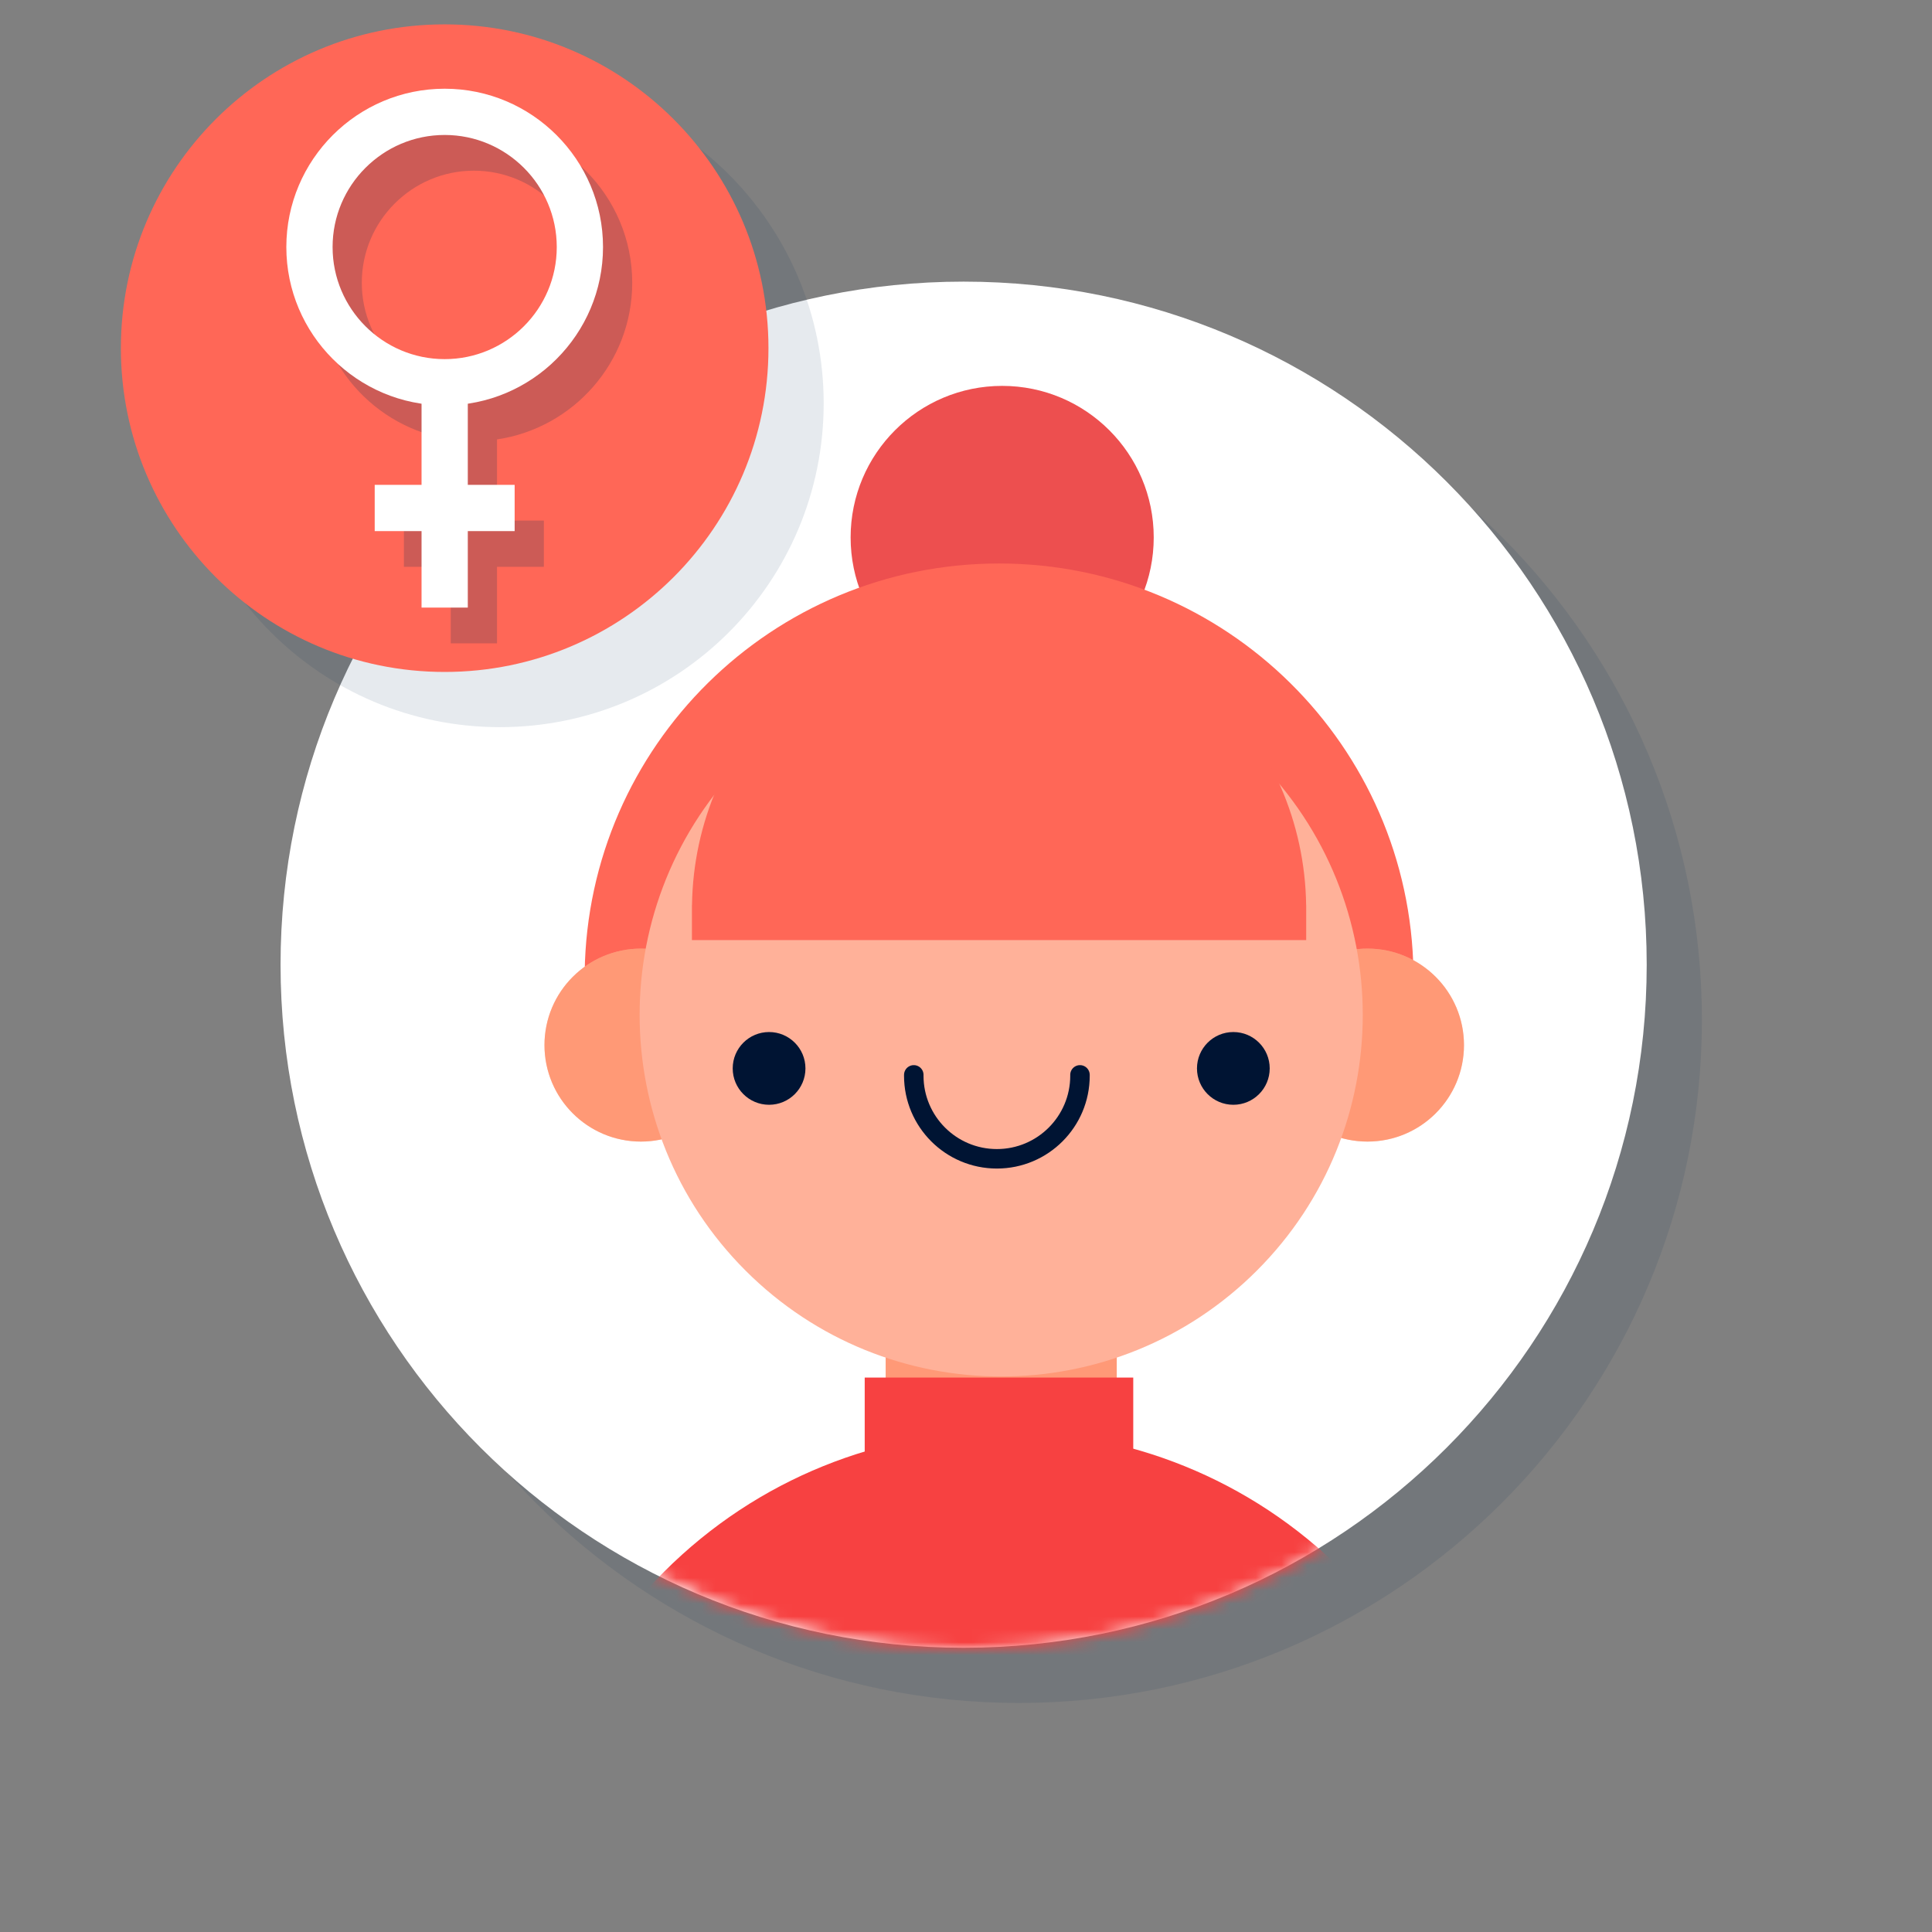 <svg width="150" height="150" viewBox="0 0 150 150" fill="none" xmlns="http://www.w3.org/2000/svg">
<rect x="0" y="0" width="150" height="150" fill="#808080" stroke="none"/>
<path opacity="0.1" d="M79.103 132.218C108.392 132.218 132.136 108.475 132.136 79.185C132.136 49.895 108.392 26.151 79.103 26.151C49.813 26.151 26.069 49.895 26.069 79.185C26.069 108.475 49.813 132.218 79.103 132.218Z" fill="#003154"/>
<path d="M74.816 127.932C104.106 127.932 127.85 104.188 127.85 74.898C127.85 45.609 104.106 21.865 74.816 21.865C45.526 21.865 21.782 45.609 21.782 74.898C21.782 104.188 45.526 127.932 74.816 127.932Z" fill="white"/>
<mask id="mask0_13_1085" style="mask-type:luminance" maskUnits="userSpaceOnUse" x="21" y="21" width="108" height="108">
<path d="M112.5 112.5C133.211 91.789 133.211 58.211 112.5 37.5C91.789 16.789 58.211 16.789 37.5 37.5C16.789 58.211 16.789 91.789 37.5 112.5C58.211 133.211 91.789 133.211 112.5 112.5Z" fill="white"/>
</mask>
<g mask="url(#mask0_13_1085)">
<path d="M103.519 173.999C117.645 159.873 117.645 136.97 103.519 122.845C89.393 108.719 66.491 108.719 52.365 122.845C38.239 136.97 38.239 159.873 52.365 173.999C66.491 188.125 89.393 188.125 103.519 173.999Z" fill="#FFB199"/>
<path d="M86.704 101.887H68.764V114.345H86.704V101.887Z" fill="#FFB199"/>
<g opacity="0.5">
<path d="M86.704 101.887H68.764V114.345H86.704V101.887Z" fill="#FF8255"/>
</g>
<path d="M104.329 174.809C118.902 160.236 118.902 136.608 104.329 122.034C89.756 107.461 66.128 107.461 51.554 122.034C36.981 136.608 36.981 160.236 51.554 174.809C66.128 189.382 89.756 189.382 104.329 174.809Z" fill="#F74141"/>
<path d="M87.985 106.954H67.136V120.242H87.985V106.954Z" fill="#F74141"/>
<path d="M77.809 53.493C84.307 53.493 89.575 48.225 89.575 41.726C89.575 35.228 84.307 29.96 77.809 29.96C71.31 29.96 66.042 35.228 66.042 41.726C66.042 48.225 71.31 53.493 77.809 53.493Z" fill="#ED4F4F"/>
<path d="M109.74 75.471C109.495 57.91 95.186 43.749 77.567 43.749C59.949 43.749 45.639 57.91 45.395 75.471H45.389V79.131H109.746V75.471H109.74Z" fill="#FF6757"/>
<path d="M49.764 88.632C53.901 88.632 57.254 85.278 57.254 81.141C57.254 77.004 53.901 73.65 49.764 73.65C45.626 73.65 42.273 77.004 42.273 81.141C42.273 85.278 45.626 88.632 49.764 88.632Z" fill="#FFB199"/>
<path opacity="0.5" d="M49.764 88.632C53.901 88.632 57.254 85.278 57.254 81.141C57.254 77.004 53.901 73.65 49.764 73.65C45.626 73.65 42.273 77.004 42.273 81.141C42.273 85.278 45.626 88.632 49.764 88.632Z" fill="#FF8255"/>
<path d="M106.172 88.632C110.309 88.632 113.663 85.278 113.663 81.141C113.663 77.004 110.309 73.65 106.172 73.65C102.035 73.65 98.681 77.004 98.681 81.141C98.681 85.278 102.035 88.632 106.172 88.632Z" fill="#FFB199"/>
<path opacity="0.5" d="M106.172 88.632C110.309 88.632 113.663 85.278 113.663 81.141C113.663 77.004 110.309 73.65 106.172 73.65C102.035 73.65 98.681 77.004 98.681 81.141C98.681 85.278 102.035 88.632 106.172 88.632Z" fill="#FF8255"/>
<path d="M97.583 98.649C108.545 87.686 108.545 69.911 97.582 58.949C86.619 47.986 68.845 47.985 57.882 58.948C46.919 69.911 46.92 87.685 57.883 98.648C68.846 109.611 86.62 109.611 97.583 98.649Z" fill="#FFB199"/>
<path d="M101.409 70.276C101.227 57.263 90.624 46.769 77.567 46.769C64.511 46.769 53.908 57.262 53.727 70.276H53.722V72.987H101.413V70.276H101.409Z" fill="#FF6757"/>
<path d="M59.711 85.775C61.27 85.775 62.535 84.51 62.535 82.951C62.535 81.391 61.27 80.127 59.711 80.127C58.151 80.127 56.887 81.391 56.887 82.951C56.887 84.51 58.151 85.775 59.711 85.775Z" fill="#001433"/>
<path d="M92.933 82.951C92.933 84.511 94.197 85.775 95.757 85.775C97.316 85.775 98.58 84.51 98.58 82.951C98.58 81.391 97.316 80.127 95.757 80.127C94.197 80.127 92.933 81.392 92.933 82.951Z" fill="#001433"/>
<path d="M70.946 83.453C70.946 83.474 70.945 83.495 70.945 83.516C70.945 87.08 73.834 89.969 77.398 89.969C80.962 89.969 83.85 87.08 83.85 83.516C83.85 83.495 83.849 83.474 83.849 83.453" stroke="#001433" stroke-width="1.513" stroke-miterlimit="10" stroke-linecap="round" stroke-linejoin="round"/>
</g>
<path opacity="0.1" d="M38.811 56.456C52.695 56.456 63.95 45.201 63.95 31.317C63.95 17.433 52.695 6.178 38.811 6.178C24.927 6.178 13.672 17.433 13.672 31.317C13.672 45.201 24.927 56.456 38.811 56.456Z" fill="#003154"/>
<path d="M34.524 52.17C48.408 52.17 59.663 40.915 59.663 27.031C59.663 13.147 48.408 1.892 34.524 1.892C20.64 1.892 9.385 13.147 9.385 27.031C9.385 40.915 20.64 52.17 34.524 52.17Z" fill="#FF6757"/>
<path opacity="0.2" d="M49.086 21.954C49.086 15.175 43.571 9.661 36.792 9.661C30.014 9.661 24.499 15.175 24.499 21.954C24.499 28.122 29.066 33.243 34.997 34.115V40.417H31.359V44.008H34.997V49.946H38.588V44.008H42.226V40.417H38.588V34.115C44.519 33.243 49.086 28.123 49.086 21.954ZM28.09 21.954C28.09 17.155 31.994 13.252 36.792 13.252C41.591 13.252 45.495 17.155 45.495 21.954C45.495 26.752 41.591 30.656 36.792 30.656C31.994 30.656 28.09 26.752 28.09 21.954Z" fill="#003154"/>
<path d="M34.524 31.475C27.745 31.475 22.231 25.96 22.231 19.181C22.231 12.403 27.745 6.888 34.524 6.888C41.303 6.888 46.818 12.403 46.818 19.181C46.818 25.96 41.303 31.475 34.524 31.475ZM34.524 10.479C29.726 10.479 25.822 14.383 25.822 19.181C25.822 23.979 29.726 27.883 34.524 27.883C39.323 27.883 43.227 23.979 43.227 19.181C43.227 14.383 39.323 10.479 34.524 10.479Z" fill="white"/>
<path d="M36.32 30.323H32.729V47.173H36.32V30.323Z" fill="white"/>
<path d="M39.957 37.644H29.092V41.235H39.957V37.644Z" fill="white"/>
</svg>
